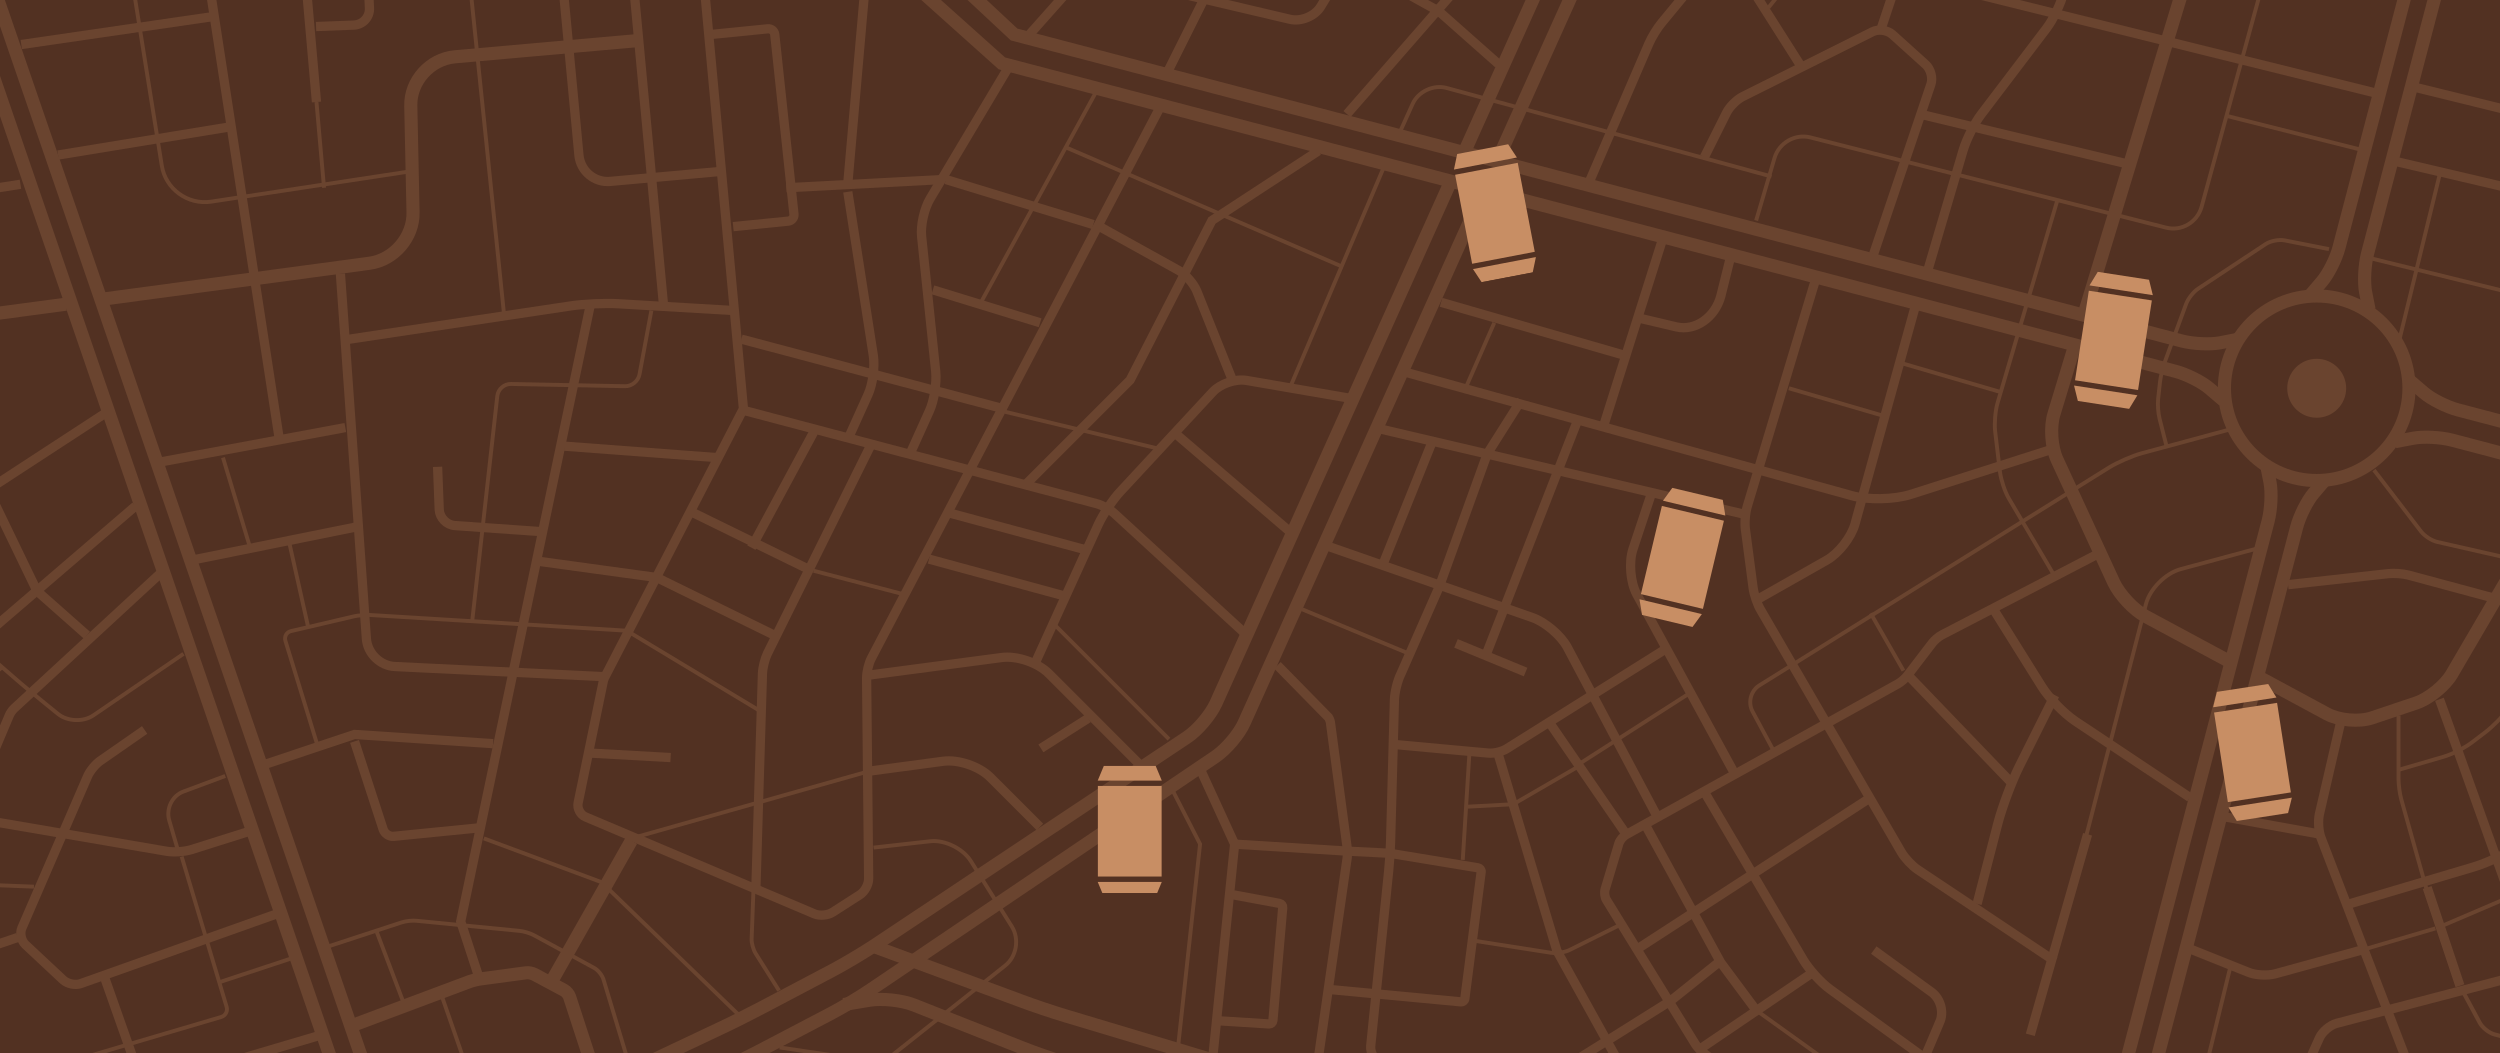 <svg width="1840" height="775" viewBox="0 0 1840 775" fill="none" xmlns="http://www.w3.org/2000/svg">
<g clip-path="url(#clip0_1317_76)">
<rect width="1840" height="775" fill="#523122"/>
<g clip-path="url(#clip1_1317_76)">
<rect width="1411" height="2227" transform="translate(-153 1245) rotate(-90)" fill="#523122"/>
<path d="M1773 285.761C1773 248.253 1742.6 217.846 1705.09 217.846C1667.59 217.846 1637.18 248.253 1637.18 285.761C1637.18 323.269 1667.59 353.676 1705.09 353.676C1742.6 353.676 1773 323.269 1773 285.761Z" stroke="#6A442F" stroke-width="9.65"/>
<path d="M1726.77 285.761C1726.77 273.785 1717.07 264.076 1705.09 264.076C1693.12 264.076 1683.41 273.785 1683.41 285.761C1683.41 297.737 1693.12 307.446 1705.09 307.446C1717.07 307.446 1726.77 297.737 1726.77 285.761Z" fill="#6A442F"/>
<path d="M1646.82 249.771C1646.82 249.771 1640.95 250.975 1633.87 252.331C1626.64 253.686 1614.15 253.084 1605.86 250.975L746.383 25.396L605.897 -105.765" stroke="#6A442F" stroke-width="9.65"/>
<path d="M1636.43 294.645C1636.43 294.645 1631.76 290.73 1626.19 285.911C1620.62 281.093 1609.18 275.37 1601.04 273.262L737.348 46.629L584.063 -90.707" stroke="#6A442F" stroke-width="9.65"/>
<path d="M1762.76 325.064C1762.76 325.064 1769.24 323.859 1776.31 322.504C1783.39 321.149 1796.04 321.751 1804.32 323.859L2064.82 392.226" stroke="#6A442F" stroke-width="9.65"/>
<path d="M1773.75 280.34C1773.75 280.34 1778.42 284.255 1783.99 289.074C1789.56 293.893 1801.01 299.615 1809.14 301.723L2066.62 369.337" stroke="#6A442F" stroke-width="9.65"/>
<path d="M1743.64 227.936C1743.64 227.936 1742.43 222.063 1741.08 214.985C1739.72 207.757 1740.33 195.258 1742.43 186.976L1829.17 -143.261" stroke="#6A442F" stroke-width="9.65"/>
<path d="M1700.12 217.545C1700.12 217.545 1704.04 212.877 1708.86 207.305C1713.67 201.733 1719.4 190.289 1721.5 182.157L1806.43 -141.304" stroke="#6A442F" stroke-width="9.65"/>
<path d="M1668.2 342.231C1668.2 342.231 1669.41 348.104 1670.76 355.182C1672.12 362.41 1671.51 374.909 1669.41 383.191L1466.13 1158.11" stroke="#6A442F" stroke-width="9.65"/>
<path d="M1711.72 352.621C1711.72 352.621 1707.8 357.29 1702.98 362.861C1698.17 368.433 1692.44 379.878 1690.34 388.009L1487.96 1159.01" stroke="#6A442F" stroke-width="9.65"/>
<path d="M290.744 810.858C290.744 810.858 286.076 806.19 280.505 800.467C274.933 794.745 267.706 782.849 264.694 774.115L-33.594 -93.266" stroke="#6A442F" stroke-width="9.65"/>
<path d="M246.324 825.916C246.625 823.959 247.228 818.387 247.981 811.912C249.035 803.78 247.228 789.926 244.216 781.192L-54.072 -86.641" stroke="#6A442F" stroke-width="9.65"/>
<path d="M1103.09 115.748L1226.11 -157.567" stroke="#6A442F" stroke-width="9.65"/>
<path d="M337.422 878.471C337.422 878.471 341.638 873.201 346.908 866.876C352.178 860.551 363.622 852.871 372.506 850.01L435.145 829.53C444.029 826.669 458.183 821.098 466.766 817.182L527.598 789.023C536.03 785.107 549.732 778.331 558.014 773.964L612.07 745.653C620.352 741.286 633.452 733.456 641.131 728.185L894.699 556.817C902.378 551.547 912.015 540.403 915.779 531.82L1090.3 143.908" stroke="#6A442F" stroke-width="9.65"/>
<path d="M1078.55 110.177L1201.27 -162.687" stroke="#6A442F" stroke-width="9.65"/>
<path d="M327.635 832.241C329.743 832.542 332.754 832.994 336.067 833.596C342.391 834.5 354.738 832.542 363.321 829.229L425.809 804.834C434.543 801.521 448.546 795.347 456.978 791.432L530.609 756.646C539.041 752.731 552.744 745.804 561.025 741.437L613.275 713.879C621.556 709.512 634.656 701.682 642.486 696.562L873.618 542.662C881.448 537.542 890.935 526.248 894.849 517.815L1067.26 134.571" stroke="#6A442F" stroke-width="9.65"/>
<path d="M620.954 739.329L639.926 736.166C649.112 734.66 663.717 736.166 672.451 739.63L752.858 771.404C761.591 774.867 776.046 779.837 784.93 782.547L1083.52 872.146C1092.4 874.857 1107.46 876.664 1116.8 876.363L1544.13 862.358" stroke="#6A442F" stroke-width="9.65"/>
<path d="M643.842 696.863L751.804 736.769C760.537 740.082 774.992 744.901 784.027 747.611L1082.62 837.21C1091.5 839.921 1106.56 841.728 1115.89 841.427L1551.51 827.121" stroke="#6A442F" stroke-width="9.65"/>
<path d="M1917.25 -150.64L1860.03 69.669C1858.08 77.349 1850.1 82.017 1842.42 80.21L1771.95 62.892" stroke="#6A442F" stroke-width="6.8"/>
<path d="M261.532 753.936L346.005 722.312C347.812 721.71 350.672 720.957 352.479 720.656L387.112 715.988C388.918 715.687 391.779 716.289 393.436 717.192L415.118 728.788C416.775 729.691 418.582 731.799 419.184 733.606L439.21 795.046C439.813 796.853 440.867 799.714 441.62 801.371L449.751 821.097C450.503 822.754 451.708 825.615 452.612 827.271L477.155 873.953C478.059 875.61 479.414 878.32 480.167 879.977L502.753 928.165C503.506 929.821 505.012 932.532 506.066 934.038L574.878 1039.9C575.932 1041.41 577.438 1044.12 578.191 1045.77L644.594 1179.65" stroke="#6A442F" stroke-width="9.65"/>
<path d="M961.705 838.566L991.518 631.358C991.669 630.003 991.819 627.744 991.819 626.238L979.322 532.724C979.322 531.368 978.569 529.26 977.816 528.056L940.172 489.656" stroke="#6A442F" stroke-width="6.8"/>
<path d="M1077.35 288.622L1099.78 237.573" stroke="#6A442F" stroke-width="2.87"/>
<path d="M1267.37 706.35L1229.58 736.618L1141.19 792.034C1136.97 795.648 1128.99 799.262 1123.42 799.865L1105.5 801.822C1099.93 802.425 1090.9 801.822 1085.48 800.317L1017.72 782.547C1012.3 781.192 1008.38 775.47 1008.83 769.898L1022.09 640.694C1022.69 635.123 1023.29 625.937 1023.44 620.365L1026.3 515.105C1026.45 509.533 1028.56 500.799 1031.12 495.83L1059.28 431.83L1094.66 333.949L1119.51 294.646" stroke="#6A442F" stroke-width="6.8"/>
<path d="M884.159 567.81L908.702 621.269L892.591 778.331" stroke="#6A442F" stroke-width="6.8"/>
<path d="M862.024 579.707L883.255 621.269L867.144 769.748" stroke="#6A442F" stroke-width="2.87"/>
<path d="M907.799 658.614L941.829 664.939C943.184 665.24 944.238 666.595 944.087 667.951L936.86 751.225C936.709 752.581 935.505 753.635 934.15 753.635L895.904 751.225" stroke="#6A442F" stroke-width="6.8"/>
<path d="M908.702 621.269L988.507 626.238C989.862 626.389 992.121 626.389 993.627 626.539L1020.73 627.895C1022.09 627.895 1024.34 628.196 1025.85 628.497L1087.89 638.737C1089.24 639.038 1090.3 640.243 1090.14 641.749L1078.1 735.113C1077.95 736.468 1076.59 737.522 1075.24 737.371L979.322 728.336" stroke="#6A442F" stroke-width="6.8"/>
<path d="M444.33 499.896L425.508 590.85C424.605 594.916 427.164 599.735 430.929 601.241L599.422 672.619C603.337 674.275 609.36 673.673 612.823 671.414L633 658.464C636.463 656.205 639.324 650.934 639.324 646.718L637.818 498.992C637.818 494.776 639.324 488.3 641.282 484.536L854.345 77.951" stroke="#6A442F" stroke-width="6.8"/>
<path d="M431.531 554.107L493.568 557.57" stroke="#6A442F" stroke-width="6.8"/>
<path d="M352.63 719.752L339.078 678.19L434.241 225.526" stroke="#6A442F" stroke-width="6.8"/>
<path d="M260.93 545.674L282.01 610.426C283.064 613.589 286.528 615.847 289.69 615.546L351.727 609.372" stroke="#6A442F" stroke-width="6.8"/>
<path d="M-143.062 847.902L-97.137 857.389C-93.975 857.991 -88.704 857.841 -85.543 856.937L234.73 762.218" stroke="#6A442F" stroke-width="6.8"/>
<path d="M204.916 672.167L59.31 723.969C55.395 725.324 49.674 724.12 46.511 721.259L18.655 695.207C15.644 692.346 14.439 686.774 16.095 683.01L64.43 571.425C66.086 567.509 70.302 562.389 73.766 559.98L106.44 537.241" stroke="#6A442F" stroke-width="6.8"/>
<path d="M-141.406 581.363L122.702 626.539C127.822 627.443 135.953 626.841 140.771 625.335L182.782 612.083" stroke="#6A442F" stroke-width="6.8"/>
<path d="M-53.169 812.213L162.755 748.515C165.917 747.611 167.724 744.298 166.821 741.136L133.694 630.454" stroke="#6A442F" stroke-width="2.87"/>
<path d="M236.989 698.068L295.411 678.943C298.574 677.889 303.693 677.287 307.006 677.739L382.293 685.117C385.606 685.419 390.575 686.924 393.436 688.581L437.253 712.374C440.114 713.879 443.276 717.795 444.179 720.957L463.453 784.957" stroke="#6A442F" stroke-width="2.87"/>
<path d="M161.4 722.915L215.155 705.146" stroke="#6A442F" stroke-width="2.87"/>
<path d="M277.343 686.021L296.616 736.919" stroke="#6A442F" stroke-width="2.87"/>
<path d="M324.924 732.402L341.638 780.589C342.993 784.505 342.24 790.679 339.831 794.142L322.666 819.441" stroke="#6A442F" stroke-width="2.87"/>
<path d="M406.988 720.505L464.658 618.709" stroke="#6A442F" stroke-width="9.65"/>
<path d="M356.093 617.053L442.674 649.278L546.269 749.418" stroke="#6A442F" stroke-width="2.87"/>
<path d="M573.824 770.952L641.282 780.891C643.992 781.343 648.359 782.849 650.617 784.204L675.914 799.413" stroke="#6A442F" stroke-width="2.87"/>
<path d="M648.058 783.451L739.758 710.717C748.19 704.091 750.448 691.141 744.727 681.955L714.461 633.617C708.739 624.581 695.338 617.956 684.647 619.16L642.938 623.829" stroke="#6A442F" stroke-width="2.87"/>
<path d="M464.657 617.052L636.162 568.563" stroke="#6A442F" stroke-width="2.87"/>
<path d="M958.241 448.395L1035.49 480.47" stroke="#6A442F" stroke-width="2.87"/>
<path d="M1084.72 692.346L1141.49 701.231C1145.56 701.833 1152.03 700.929 1155.64 698.972L1193.14 680.299" stroke="#6A442F" stroke-width="2.87"/>
<path d="M1080.21 593.711L1113.79 591.904L1160.01 565.1" stroke="#6A442F" stroke-width="2.87"/>
<path d="M1024.49 547.782L1095.26 554.257C1099.33 554.709 1105.65 553.203 1109.12 550.944L1226.26 477.458" stroke="#6A442F" stroke-width="6.8"/>
<path d="M1076.59 632.864L1081.71 550.794" stroke="#6A442F" stroke-width="2.87"/>
<path d="M76.777 718.849L105.537 800.316" stroke="#6A442F" stroke-width="6.8"/>
<path d="M445.986 498.088L290.593 490.559C279.902 490.107 270.416 480.921 269.663 470.079L250.54 201.432" stroke="#6A442F" stroke-width="6.8"/>
<path d="M362.869 547.331L260.93 540.554L194.677 562.69" stroke="#6A442F" stroke-width="6.8"/>
<path d="M233.827 549.138L210.036 471.585C209.132 468.423 210.939 465.261 214.101 464.508L260.328 453.666C263.49 452.913 268.76 452.461 272.073 452.611L461.345 464.207" stroke="#6A442F" stroke-width="2.87"/>
<path d="M444.33 499.896L547.173 300.82L512.54 -72.636" stroke="#6A442F" stroke-width="6.8"/>
<path d="M394.64 412.856L483.329 425.054L569.909 467.52" stroke="#6A442F" stroke-width="6.8"/>
<path d="M527.598 336.81L415.42 328.377" stroke="#6A442F" stroke-width="6.8"/>
<path d="M396.748 391.172L334.711 386.805C328.689 386.353 323.569 381.083 323.268 375.059L322.063 343.586" stroke="#6A442F" stroke-width="6.8"/>
<path d="M118.336 421.741L10.524 521.279C9.169 522.483 7.362 525.043 6.76 526.7L-22.904 596.873C-23.656 598.53 -24.861 601.391 -25.614 603.048L-77.261 720.807C-78.014 722.463 -78.164 725.324 -77.713 727.131L-44.586 841.125" stroke="#6A442F" stroke-width="6.8"/>
<path d="M99.665 372.499L-25.915 480.319C-36.154 489.204 -53.018 489.204 -63.257 480.319L-148.031 408.038" stroke="#6A442F" stroke-width="6.8"/>
<path d="M116.679 340.273L254.154 314.674" stroke="#6A442F" stroke-width="6.8"/>
<path d="M686.605 213.329L765.506 237.573" stroke="#6A442F" stroke-width="6.8"/>
<path d="M42.747 114.092L168.628 93.461" stroke="#6A442F" stroke-width="6.8"/>
<path d="M15.644 32.775L160.196 11.693" stroke="#6A442F" stroke-width="6.8"/>
<path d="M140.47 412.405L262.737 387.708" stroke="#6A442F" stroke-width="6.8"/>
<path d="M63.978 467.52L27.238 434.993L-46.393 282.448" stroke="#6A442F" stroke-width="6.8"/>
<path d="M919.694 469.327L820.014 377.77C816.852 374.909 811.13 371.746 807.064 370.692L544.462 301.272" stroke="#6A442F" stroke-width="6.8"/>
<path d="M13.084 689.936L-146.525 744.298" stroke="#6A442F" stroke-width="6.8"/>
<path d="M642.185 325.064L564.79 481.072C562.983 484.837 561.327 491.312 561.176 495.529L556.358 652.591" stroke="#6A442F" stroke-width="6.8"/>
<path d="M510.583 377.619L593.7 418.278" stroke="#6A442F" stroke-width="6.8"/>
<path d="M637.969 567.811L694.133 560.281C705.276 558.775 720.785 564.046 728.766 572.027L765.355 608.62" stroke="#6A442F" stroke-width="6.8"/>
<path d="M636.162 497.335L737.198 483.933C748.34 482.427 763.85 487.698 771.83 495.679L838.233 562.088" stroke="#6A442F" stroke-width="6.8"/>
<path d="M598.82 318.137L553.045 403.068" stroke="#6A442F" stroke-width="6.8"/>
<path d="M554.701 650.934L553.196 690.84C553.045 694.153 554.4 698.971 556.207 701.833L573.373 729.089" stroke="#6A442F" stroke-width="2.87"/>
<path d="M761.892 487.999L808.269 386.202C811.732 378.673 819.111 367.529 824.832 361.506L892.591 288.471C898.162 282.448 909.455 278.533 917.737 280.038L994.53 293.29" stroke="#6A442F" stroke-width="6.8"/>
<path d="M698.952 377.619L799.235 404.725" stroke="#6A442F" stroke-width="6.8"/>
<path d="M683.744 411.501L783.876 438.757" stroke="#6A442F" stroke-width="6.8"/>
<path d="M777.1 460.743L860.368 544.018" stroke="#6A442F" stroke-width="2.87"/>
<path d="M461.345 464.206L559.821 523.538" stroke="#6A442F" stroke-width="2.87"/>
<path d="M227.051 462.55L212.897 399.454" stroke="#6A442F" stroke-width="2.87"/>
<path d="M184.588 404.725L164.11 336.81" stroke="#6A442F" stroke-width="2.87"/>
<path d="M-148.182 476.103L-9.051 360.603L79.337 302.928" stroke="#6A442F" stroke-width="6.8"/>
<path d="M1.189 491.312L-105.719 583.02" stroke="#6A442F" stroke-width="2.87"/>
<path d="M-126.198 289.225L-72.292 397.045C-68.377 405.026 -60.698 417.223 -55.277 424.301L-27.27 461.496C-21.849 468.574 -12.062 479.115 -5.437 484.988L9.319 497.787C15.945 503.66 27.087 512.846 34.014 518.418L42.747 525.495C49.673 531.067 61.268 531.519 68.646 526.55L135.049 481.223" stroke="#6A442F" stroke-width="2.87"/>
<path d="M24.979 652.591L-146.525 645.814" stroke="#6A442F" stroke-width="2.87"/>
<path d="M131.887 628.949L124.509 603.65C122.1 595.067 126.768 585.58 135.05 582.568L165.767 571.123" stroke="#6A442F" stroke-width="2.87"/>
<path d="M347.51 457.43L366.031 291.333C366.634 286.363 371.151 282.448 376.12 282.599L459.99 284.255C464.959 284.406 469.777 280.49 470.681 275.521L479.414 228.538" stroke="#6A442F" stroke-width="2.87"/>
<path d="M864.885 318.89L949.207 391.172" stroke="#6A442F" stroke-width="6.8"/>
<path d="M739.758 303.078L851.785 330.033" stroke="#6A442F" stroke-width="2.87"/>
<path d="M598.82 420.084L663.416 436.95" stroke="#6A442F" stroke-width="2.87"/>
<path d="M766.108 550.794L800.891 528.658" stroke="#6A442F" stroke-width="6.8"/>
<path d="M76.024 220.105L271.922 193.752C289.991 191.343 304.446 174.477 303.994 156.256L302.338 77.951C301.886 59.73 316.492 43.466 334.711 41.81L470.379 29.763" stroke="#6A442F" stroke-width="9.65"/>
<path d="M-53.621 237.573L48.469 223.87" stroke="#6A442F" stroke-width="9.65"/>
<path d="M255.208 249.921L419.485 225.225C429.272 223.719 445.534 222.966 455.322 223.569L539.644 228.538" stroke="#6A442F" stroke-width="6.8"/>
<path d="M720.333 225.526L807.667 65.904" stroke="#6A442F" stroke-width="2.87"/>
<path d="M1729.18 665.24L1820.43 638.135C1831.57 634.822 1848.44 626.69 1857.93 620.064L1883.67 602.144C1893.16 595.518 1904.3 581.213 1908.37 570.37L1946.01 469.477" stroke="#6A442F" stroke-width="6.8"/>
<path d="M1795.44 682.256L1882.77 644.911C1888.79 642.351 1897.53 636.177 1902.04 631.358L1920.87 610.878C1925.38 606.059 1930.65 596.874 1932.76 590.549L1969.2 478.512" stroke="#6A442F" stroke-width="2.87"/>
<path d="M1765.32 566.605L1798.45 556.968C1804.77 555.161 1814.26 550.342 1819.53 546.276L1829.62 538.596C1834.89 534.53 1842.42 526.851 1846.33 521.58L1852.2 513.749C1856.12 508.479 1862.14 499.444 1865.45 493.721L1939.99 364.066" stroke="#6A442F" stroke-width="2.87"/>
<path d="M205.368 321.902L145.138 -69.624" stroke="#6A442F" stroke-width="6.8"/>
<path d="M1543.98 407.736L1429.09 467.369C1426.83 468.573 1423.82 471.133 1422.31 473.091L1403.64 497.486C1402.14 499.444 1399.12 502.004 1397.02 503.208L1196.75 614.342C1194.64 615.546 1192.23 618.407 1191.48 620.817L1181.39 654.398C1180.64 656.807 1181.09 660.421 1182.45 662.529L1247.8 768.543C1249.15 770.651 1251.86 773.663 1253.82 775.018L1337.69 836.909" stroke="#6A442F" stroke-width="6.8"/>
<path d="M1641.85 315.878L1576.65 333.497C1569.42 335.455 1558.43 340.273 1552.11 344.189L1294.93 504.413C1288.6 508.328 1286.34 516.912 1289.81 523.538L1305.47 552.751" stroke="#6A442F" stroke-width="2.87"/>
<path d="M530.609 126.139L449.148 133.518C437.554 134.572 427.315 125.988 426.11 114.393L410.149 -54.566" stroke="#6A442F" stroke-width="6.8"/>
<path d="M340.885 -60.589L371 231.55" stroke="#6A442F" stroke-width="2.87"/>
<path d="M693.23 132.162L578.793 138.186" stroke="#6A442F" stroke-width="6.8"/>
<path d="M301.736 126.139L155.377 148.426C138.212 150.986 121.799 139.089 119.089 121.922L87.92 -72.636" stroke="#6A442F" stroke-width="2.87"/>
<path d="M232.923 75.09L220.425 -66.613" stroke="#6A442F" stroke-width="6.8"/>
<path d="M238.494 138.186L232.923 75.09" stroke="#6A442F" stroke-width="2.87"/>
<path d="M669.138 335.455L684.045 302.476C687.508 294.947 689.466 281.996 688.713 273.714L678.323 174.176C677.42 165.894 680.28 153.395 684.497 146.317L741.414 50.845" stroke="#6A442F" stroke-width="6.8"/>
<path d="M623.966 323.408L638.873 290.429C642.336 282.9 643.992 269.949 642.787 261.818L623.966 141.197" stroke="#6A442F" stroke-width="6.8"/>
<path d="M1419 198.42L1444.9 110.478C1447.31 102.496 1453.18 90.6 1458.3 83.974L1506.33 20.728C1511.3 14.102 1517.02 2.206 1518.98 -5.926L1539.46 -90.707" stroke="#6A442F" stroke-width="6.8"/>
<path d="M1059.13 8.38L994.379 -27.46" stroke="#6A442F" stroke-width="6.8"/>
<path d="M1102.79 47.081L1056.87 6.422" stroke="#6A442F" stroke-width="6.8"/>
<path d="M1196.15 261.667L1060.63 222.514" stroke="#6A442F" stroke-width="6.8"/>
<path d="M488.448 225.526L461.345 -63.601" stroke="#6A442F" stroke-width="6.8"/>
<path d="M858.862 53.857L885.966 -0.354" stroke="#6A442F" stroke-width="6.8"/>
<path d="M978.117 402.315L1127.94 454.569C1137.27 457.882 1148.87 467.67 1153.54 476.404L1220.24 601.994" stroke="#6A442F" stroke-width="6.8"/>
<path d="M1216.18 361.054L1201.87 404.122C1198.71 413.609 1199.91 428.517 1204.58 437.251L1276.41 568.864" stroke="#6A442F" stroke-width="6.8"/>
<path d="M1409.66 225.375L1365.24 385.75C1362.53 395.388 1353.35 407.134 1344.77 412.103L1294.02 440.865" stroke="#6A442F" stroke-width="6.8"/>
<path d="M1741.23 698.369L1674.53 716.741C1668.95 718.247 1659.92 717.795 1654.65 715.536L1611.74 698.369" stroke="#6A442F" stroke-width="6.8"/>
<path d="M806.613 165.291L867.746 199.174C872.715 202.035 878.587 208.811 880.846 214.232L907.046 279.738" stroke="#6A442F" stroke-width="6.8"/>
<path d="M1376.84 451.406L1400.93 493.571" stroke="#6A442F" stroke-width="2.87"/>
<path d="M1336.18 205.95L1286.04 372.499C1284.54 377.318 1283.93 385.148 1284.69 390.118L1290.26 432.433C1290.86 437.402 1293.42 444.931 1295.98 449.148L1399.43 627.292C1401.99 631.659 1407.41 637.381 1411.47 640.092L1512.36 707.404" stroke="#6A442F" stroke-width="6.8"/>
<path d="M1760.35 118.158L2008.2 176.284" stroke="#6A442F" stroke-width="6.8"/>
<path d="M1799.5 -26.406L2047.35 31.721" stroke="#6A442F" stroke-width="2.87"/>
<path d="M539.644 166.797L580.299 162.731C582.708 162.43 584.515 160.322 584.364 157.762L570.21 25.245C569.909 22.836 567.651 21.029 565.241 21.18L524.586 25.245" stroke="#6A442F" stroke-width="6.8"/>
<path d="M232.622 19.523L260.478 18.469C267.103 18.168 272.223 12.596 271.922 5.97L267.405 -88.147" stroke="#6A442F" stroke-width="6.8"/>
<path d="M738.402 300.82L545.667 249.62" stroke="#6A442F" stroke-width="6.8"/>
<path d="M2033.34 707.706L1868.77 765.682C1864.85 767.037 1858.38 767.338 1854.46 766.284L1835.94 761.315C1831.88 760.261 1827.06 756.345 1825.1 752.731L1813.66 731.498" stroke="#6A442F" stroke-width="3"/>
<path d="M804.655 165.291L696.241 132.162" stroke="#6A442F" stroke-width="6.8"/>
<path d="M1765.32 252.632L1795.44 129.151" stroke="#6A442F" stroke-width="2.87"/>
<path d="M1494.29 761.616L1536.45 614.04" stroke="#6A442F" stroke-width="6.8"/>
<path d="M1533.44 232.754L1629.96 -84.683" stroke="#6A442F" stroke-width="9.65"/>
<path d="M1640.19 486.493L1579.21 453.665C1570.48 448.997 1559.94 437.703 1555.72 428.668L1514.01 338.316C1509.8 329.28 1508.74 314.071 1511.75 304.584L1527.56 252.481" stroke="#6A442F" stroke-width="9.65"/>
<path d="M1888.79 352.019L1804.62 495.98C1799.65 504.564 1787.76 514.201 1778.42 517.364L1745.75 528.356C1736.26 531.519 1721.5 530.163 1712.77 525.495L1661.43 497.787" stroke="#6A442F" stroke-width="9.65"/>
<path d="M1479.23 574.888L1403.94 496.582" stroke="#6A442F" stroke-width="6.8"/>
<path d="M1611.74 586.935L1527.41 530.766C1519.13 525.194 1508.14 513.9 1502.87 505.468L1467.18 448.395" stroke="#6A442F" stroke-width="6.8"/>
<path d="M1223.25 177.338L1180.19 313.62" stroke="#6A442F" stroke-width="6.8"/>
<path d="M1286.49 379.125L1016.51 315.878" stroke="#6A442F" stroke-width="6.8"/>
<path d="M1208.2 234.561C1208.2 234.561 1219.79 237.272 1233.79 240.585C1247.8 243.898 1262.55 233.507 1266.62 217.545C1270.53 201.583 1273.85 188.482 1273.85 188.482" stroke="#6A442F" stroke-width="6.8"/>
<path d="M1750.26 68.916L1397.92 -18.425" stroke="#6A442F" stroke-width="6.8"/>
<path d="M1376.84 586.935L1205.18 698.369" stroke="#6A442F" stroke-width="6.8"/>
<path d="M1400.93 267.691L1473.21 288.773" stroke="#6A442F" stroke-width="2.87"/>
<path d="M1382.86 -96.73L1301.55 5.669" stroke="#6A442F" stroke-width="2.87"/>
<path d="M1378.95 186.976L1421.11 62.139C1422.76 57.471 1420.96 50.845 1417.34 47.532L1392.8 25.396C1389.04 22.083 1382.41 21.18 1378.04 23.438L1282.73 71.024C1278.21 73.283 1272.79 78.704 1270.68 83.071L1254.42 115.598" stroke="#6A442F" stroke-width="6.8"/>
<path d="M1316.61 -96.73L1222.95 16.813C1219.79 20.577 1215.57 27.504 1213.62 32.022L1170.25 132.614" stroke="#6A442F" stroke-width="6.8"/>
<path d="M1512.36 511.642L1486.31 563.745C1480.74 574.888 1473.66 593.862 1470.5 605.758L1455.14 665.24" stroke="#6A442F" stroke-width="6.8"/>
<path d="M1509.34 330.937L1406.2 363.916C1394.31 367.68 1374.88 368.132 1362.99 364.819L1033.53 273.714" stroke="#6A442F" stroke-width="6.8"/>
<path d="M1271.44 -36.495L1325.64 48.888" stroke="#6A442F" stroke-width="6.8"/>
<path d="M1849.64 1145.61L1767.73 932.984L1737.62 896.692L1699.22 797.154C1697.41 792.486 1697.71 784.957 1699.67 780.439L1707.2 763.724C1709.31 759.206 1714.88 754.538 1719.7 753.183L1897.98 706.501C1902.8 705.296 1912.28 703.64 1916.8 713.277L1951.88 813.719" stroke="#6A442F" stroke-width="6.8"/>
<path d="M1810.49 725.475L1786.4 653.193" stroke="#6A442F" stroke-width="6.8"/>
<path d="M804.655 -27.46L756.471 26.751" stroke="#6A442F" stroke-width="6.8"/>
<path d="M1708.1 614.041L1635.83 600.939" stroke="#6A442F" stroke-width="6.8"/>
<path d="M1512.36 424.301L1478.63 367.078C1475.62 362.108 1472.76 353.224 1472 347.501L1468.39 317.233C1467.79 311.511 1468.54 302.175 1470.2 296.603L1514.31 147.07" stroke="#6A442F" stroke-width="2.87"/>
<path d="M1018.47 123.127L949.207 285.761" stroke="#6A442F" stroke-width="2.87"/>
<path d="M1254.42 582.869L1327.15 706.35C1331.37 713.428 1340.25 723.366 1347.03 728.185L1485.4 828.777" stroke="#6A442F" stroke-width="6.8"/>
<path d="M1379.1 699.273L1421.71 730.294C1428.34 735.113 1431.05 745.353 1427.43 752.731L1416.89 777.578" stroke="#6A442F" stroke-width="6.8"/>
<path d="M1292.52 743.545L1409.97 827.874" stroke="#6A442F" stroke-width="2.87"/>
<path d="M1209.25 603.951L1266.47 708.459L1292.52 743.545" stroke="#6A442F" stroke-width="6.8"/>
<path d="M1333.17 716.44L1248.85 773.663" stroke="#6A442F" stroke-width="6.8"/>
<path d="M1222.35 837.662L1145.86 699.724L1102.64 555.01" stroke="#6A442F" stroke-width="6.8"/>
<path d="M1292.52 162.28L1306.07 116.2C1309.38 105.057 1321.28 98.28 1332.42 101.141L1594.27 167.55C1605.56 170.411 1617.16 163.635 1620.32 152.341L1684.01 -80.165" stroke="#6A442F" stroke-width="2.87"/>
<path d="M1662.93 403.219L1604.96 418.88C1593.82 421.892 1582.22 433.487 1579.36 444.781L1533.44 623.076" stroke="#6A442F" stroke-width="2.87"/>
<path d="M1092.7 484.536L1161.52 308.349" stroke="#6A442F" stroke-width="6.8"/>
<path d="M1138.93 529.712L1196.15 612.986" stroke="#6A442F" stroke-width="6.8"/>
<path d="M1071.62 473.543L1122.82 494.625" stroke="#6A442F" stroke-width="6.8"/>
<path d="M1723.16 529.712L1707.05 599.283C1706 604.102 1706.45 611.932 1708.25 616.601L1786.4 819.893" stroke="#6A442F" stroke-width="6.8"/>
<path d="M1163.02 561.787L1244.33 509.684" stroke="#6A442F" stroke-width="2.87"/>
<path d="M1563.55 120.115L1412.98 83.974" stroke="#6A442F" stroke-width="6.8"/>
<path d="M623.966 135.174L639.023 -36.495" stroke="#6A442F" stroke-width="6.8"/>
<path d="M970.288 111.08L891.989 162.28L831.759 279.737L753.46 358.043" stroke="#6A442F" stroke-width="6.8"/>
<path d="M1408.76 -51.554L1383.46 24.342" stroke="#6A442F" stroke-width="6.8"/>
<path d="M1867.71 716.439L1795.44 514.653" stroke="#6A442F" stroke-width="6.8"/>
<path d="M1018.17 414.513L1054.61 323.859" stroke="#6A442F" stroke-width="6.8"/>
<path d="M988.356 196.463L783.575 108.068" stroke="#6A442F" stroke-width="2.87"/>
<path d="M1637.79 85.029L1738.22 110.327" stroke="#6A442F" stroke-width="2.87"/>
<path d="M1135.92 -81.671L991.368 83.974" stroke="#6A442F" stroke-width="6.8"/>
<path d="M1042.56 -111.789L972.094 4.766C967.878 11.843 957.639 16.06 949.659 14.253L825.435 -14.961C817.304 -16.919 806.613 -23.695 801.493 -30.321L756.471 -87.695" stroke="#6A442F" stroke-width="6.8"/>
<path d="M-116.862 156.256L15.042 135.626" stroke="#6A442F" stroke-width="6.8"/>
<path d="M1303.81 129.903L1064.55 64.699C1054.91 62.139 1043.77 67.41 1039.7 76.445L1028.41 101.442" stroke="#6A442F" stroke-width="2.87"/>
<path d="M1452.88 868.532L1499.11 902.415C1503.77 905.878 1512.36 908.739 1518.08 908.739L1582.98 909.191C1588.7 909.191 1594.57 904.673 1595.93 898.951L1641.85 710.416" stroke="#6A442F" stroke-width="2.87"/>
<path d="M1747.25 345.996L1781.89 391.172C1784.44 394.485 1789.72 397.948 1793.78 398.852L1852.66 412.254" stroke="#6A442F" stroke-width="2.87"/>
<path d="M1741.23 698.369L1792.43 683.31" stroke="#6A442F" stroke-width="2.87"/>
<path d="M1316.61 285.761L1388.88 306.843" stroke="#6A442F" stroke-width="2.87"/>
<path d="M1594.72 328.979L1589.45 308.198C1588.4 304.132 1587.94 297.507 1588.4 293.441L1589.75 281.243C1590.2 277.177 1591.71 270.551 1593.21 266.636L1609.03 223.568C1610.53 219.653 1614.45 214.684 1617.91 212.425L1667.6 179.597C1671.06 177.338 1677.24 176.133 1681.3 176.886L1714.13 183.362" stroke="#6A442F" stroke-width="2.87"/>
<path d="M1746.2 190.439L1876.75 222.514" stroke="#6A442F" stroke-width="2.87"/>
<path d="M1765.32 526.7L1765.32 573.382C1765.32 577.598 1766.23 584.224 1767.28 588.139L1786.4 656.205" stroke="#6A442F" stroke-width="2.87"/>
<path d="M1684.01 430.324L1757.79 422.193C1761.86 421.741 1768.48 422.193 1772.55 423.247L2033.34 493.571" stroke="#6A442F" stroke-width="6.8"/>
</g>
<g filter="url(#filter0_d_1317_76)">
<path d="M1242.81 347.076L1235.95 356.523L1281.83 367.45L1279.96 355.921L1242.81 347.076ZM1235.15 360.386L1219.7 425.259L1265.35 436.128L1280.8 371.256L1235.15 360.386ZM1218.67 429.065L1220.54 440.593L1257.69 449.439L1264.56 439.992L1218.67 429.065Z" fill="#C88E64"/>
</g>
<g clip-path="url(#clip2_1317_76)">
<g filter="url(#filter1_d_1317_76)">
<path d="M1084.49 101.353L1082.1 112.786L1128.43 103.928L1122 94.182L1084.49 101.353ZM1082.97 116.634L1095.49 182.134L1141.58 173.323L1129.05 107.823L1082.97 116.634ZM1096.11 186.029L1102.54 195.775L1140.05 188.605L1142.44 177.172L1096.11 186.029Z" fill="#C88E64"/>
</g>
</g>
<g filter="url(#filter2_d_1317_76)">
<path d="M1643.63 497.224L1640.84 508.563L1687.45 501.38L1681.37 491.409L1643.63 497.224ZM1641.56 512.44L1651.71 578.349L1698.09 571.204L1687.93 505.295L1641.56 512.44ZM1652.19 582.264L1658.27 592.235L1696.01 586.421L1698.81 575.081L1652.19 582.264Z" fill="#C88E64"/>
</g>
<g clip-path="url(#clip3_1317_76)">
<g filter="url(#filter3_d_1317_76)">
<path d="M824.404 551.736L819.912 562.518H867.08L862.588 551.736H824.404ZM820.035 566.459V633.146H866.956V566.459H820.035ZM819.912 637.088L824.404 647.869H862.588L867.08 637.088H819.912Z" fill="#C88E64"/>
</g>
</g>
<g filter="url(#filter4_d_1317_76)">
<path d="M1555.95 188.084L1549.87 198.055L1596.48 205.242L1593.69 193.902L1555.95 188.084ZM1549.39 201.969L1539.23 267.877L1585.6 275.027L1595.76 209.119L1549.39 201.969ZM1538.5 271.754L1541.3 283.094L1579.04 288.913L1585.12 278.942L1538.5 271.754Z" fill="#C88E64"/>
</g>
</g>
<defs>
<filter id="filter0_d_1317_76" x="1206.67" y="347.076" width="75.16" height="114.363" filterUnits="userSpaceOnUse" color-interpolation-filters="sRGB">
<feFlood flood-opacity="0" result="BackgroundImageFix"/>
<feColorMatrix in="SourceAlpha" type="matrix" values="0 0 0 0 0 0 0 0 0 0 0 0 0 0 0 0 0 0 127 0" result="hardAlpha"/>
<feOffset dx="-12" dy="12"/>
<feComposite in2="hardAlpha" operator="out"/>
<feColorMatrix type="matrix" values="0 0 0 0 0.133 0 0 0 0 0.129 0 0 0 0 0.137 0 0 0 1 0"/>
<feBlend mode="normal" in2="BackgroundImageFix" result="effect1_dropShadow_1317_76"/>
<feBlend mode="normal" in="SourceGraphic" in2="effect1_dropShadow_1317_76" result="shape"/>
</filter>
<filter id="filter1_d_1317_76" x="1070.1" y="94.182" width="72.332" height="113.593" filterUnits="userSpaceOnUse" color-interpolation-filters="sRGB">
<feFlood flood-opacity="0" result="BackgroundImageFix"/>
<feColorMatrix in="SourceAlpha" type="matrix" values="0 0 0 0 0 0 0 0 0 0 0 0 0 0 0 0 0 0 127 0" result="hardAlpha"/>
<feOffset dx="-12" dy="12"/>
<feComposite in2="hardAlpha" operator="out"/>
<feColorMatrix type="matrix" values="0 0 0 0 0.133 0 0 0 0 0.129 0 0 0 0 0.137 0 0 0 1 0"/>
<feBlend mode="normal" in2="BackgroundImageFix" result="effect1_dropShadow_1317_76"/>
<feBlend mode="normal" in="SourceGraphic" in2="effect1_dropShadow_1317_76" result="shape"/>
</filter>
<filter id="filter2_d_1317_76" x="1628.84" y="491.409" width="69.973" height="112.826" filterUnits="userSpaceOnUse" color-interpolation-filters="sRGB">
<feFlood flood-opacity="0" result="BackgroundImageFix"/>
<feColorMatrix in="SourceAlpha" type="matrix" values="0 0 0 0 0 0 0 0 0 0 0 0 0 0 0 0 0 0 127 0" result="hardAlpha"/>
<feOffset dx="-12" dy="12"/>
<feComposite in2="hardAlpha" operator="out"/>
<feColorMatrix type="matrix" values="0 0 0 0 0.133 0 0 0 0 0.129 0 0 0 0 0.137 0 0 0 1 0"/>
<feBlend mode="normal" in2="BackgroundImageFix" result="effect1_dropShadow_1317_76"/>
<feBlend mode="normal" in="SourceGraphic" in2="effect1_dropShadow_1317_76" result="shape"/>
</filter>
<filter id="filter3_d_1317_76" x="807.912" y="551.736" width="59.168" height="108.133" filterUnits="userSpaceOnUse" color-interpolation-filters="sRGB">
<feFlood flood-opacity="0" result="BackgroundImageFix"/>
<feColorMatrix in="SourceAlpha" type="matrix" values="0 0 0 0 0 0 0 0 0 0 0 0 0 0 0 0 0 0 127 0" result="hardAlpha"/>
<feOffset dx="-12" dy="12"/>
<feComposite in2="hardAlpha" operator="out"/>
<feColorMatrix type="matrix" values="0 0 0 0 0.133 0 0 0 0 0.129 0 0 0 0 0.137 0 0 0 1 0"/>
<feBlend mode="normal" in2="BackgroundImageFix" result="effect1_dropShadow_1317_76"/>
<feBlend mode="normal" in="SourceGraphic" in2="effect1_dropShadow_1317_76" result="shape"/>
</filter>
<filter id="filter4_d_1317_76" x="1526.5" y="188.084" width="69.981" height="112.829" filterUnits="userSpaceOnUse" color-interpolation-filters="sRGB">
<feFlood flood-opacity="0" result="BackgroundImageFix"/>
<feColorMatrix in="SourceAlpha" type="matrix" values="0 0 0 0 0 0 0 0 0 0 0 0 0 0 0 0 0 0 127 0" result="hardAlpha"/>
<feOffset dx="-12" dy="12"/>
<feComposite in2="hardAlpha" operator="out"/>
<feColorMatrix type="matrix" values="0 0 0 0 0.133 0 0 0 0 0.129 0 0 0 0 0.137 0 0 0 1 0"/>
<feBlend mode="normal" in2="BackgroundImageFix" result="effect1_dropShadow_1317_76"/>
<feBlend mode="normal" in="SourceGraphic" in2="effect1_dropShadow_1317_76" result="shape"/>
</filter>
<clipPath id="clip0_1317_76">
<rect width="1840" height="775" fill="white"/>
</clipPath>
<clipPath id="clip1_1317_76">
<rect width="1411" height="2227" fill="white" transform="translate(-153 1245) rotate(-90)"/>
</clipPath>
<clipPath id="clip2_1317_76">
<rect width="115" height="115" fill="white" transform="translate(1045 99.301) rotate(-10.824)"/>
</clipPath>
<clipPath id="clip3_1317_76">
<rect width="115" height="115" fill="white" transform="translate(786 542.305)"/>
</clipPath>
</defs>
</svg>
